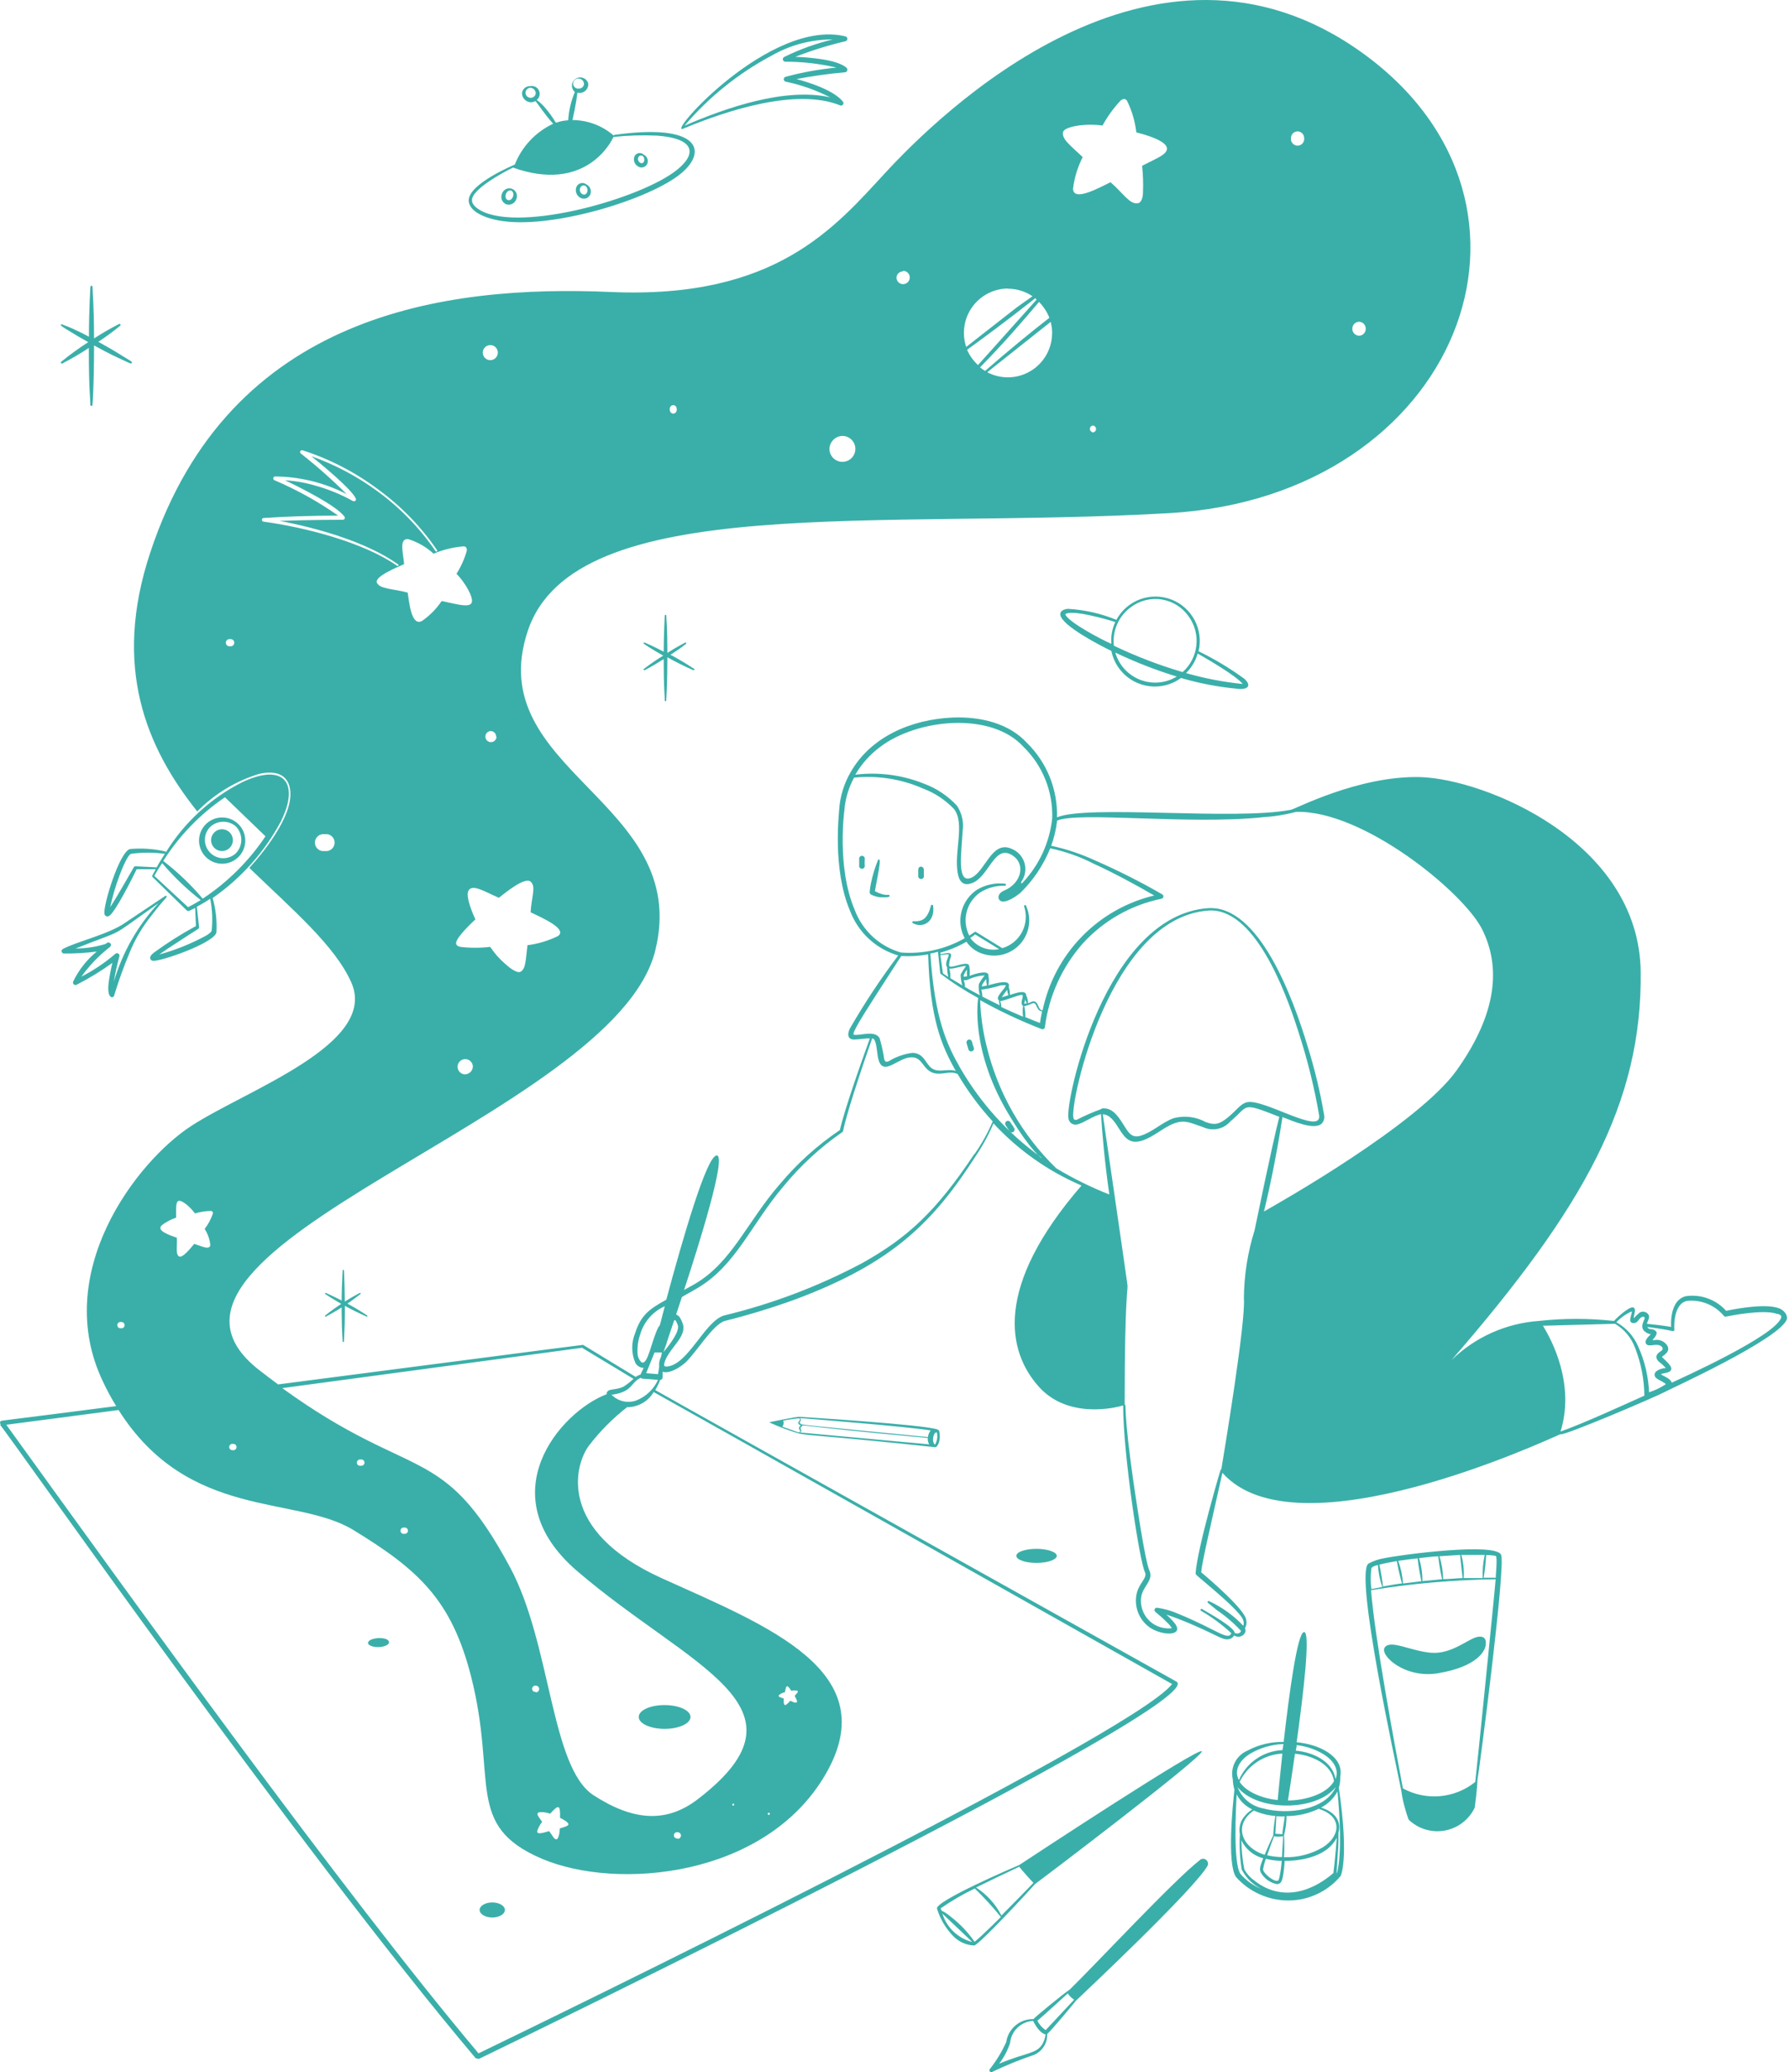 <svg width="260" height="301" viewBox="0 0 260 301" fill="none" xmlns="http://www.w3.org/2000/svg">
<path fill-rule="evenodd" clip-rule="evenodd" d="M155.484 288.985C158.969 285.611 170.578 273.147 174.332 270.233C174.447 270.109 174.602 270.031 174.769 270.011C174.937 269.992 175.106 270.032 175.246 270.125C175.387 270.218 175.49 270.358 175.537 270.52C175.584 270.681 175.572 270.855 175.504 271.009C173.635 274.382 157.337 289.698 156.387 290.601C155.738 291.408 152.95 294.766 152.19 295.463C152.214 296.094 152.049 296.717 151.716 297.253C151.383 297.789 150.897 298.214 150.321 298.472C148.281 299.165 146.282 299.974 144.334 300.895C144.049 301.149 143.717 300.895 143.796 300.626C144.772 299.403 145.591 298.062 146.235 296.635C146.374 295.691 146.853 294.83 147.582 294.215C148.311 293.599 149.24 293.271 150.194 293.293C150.305 293.087 154.502 289.634 155.484 288.985ZM150.147 293.546C149.291 293.596 148.482 293.951 147.865 294.547C147.249 295.143 146.867 295.94 146.789 296.793C146.432 297.868 145.897 298.874 145.205 299.771C149.212 298.108 150.574 298.345 151.446 296.999C151.721 296.552 151.894 296.049 151.952 295.526C150.844 295.225 150.068 293.356 150.147 293.546ZM155.168 289.571C153.932 290.696 152.649 291.899 150.765 293.531C151.041 294.081 151.456 294.55 151.968 294.893L156.102 290.474C155.737 290.239 155.425 289.932 155.183 289.571H155.168ZM148.12 270.914C149.925 269.726 174.427 253.602 174.665 254.394C174.902 255.186 150.622 273.559 150.416 273.685C149.387 274.857 142.497 282.285 141.594 282.602C140.445 282.56 139.357 282.078 138.553 281.256C137.452 280.13 136.637 278.756 136.177 277.249C135.877 276.172 147.138 271.325 148.12 270.914ZM136.954 277.962C137.265 278.966 137.829 279.873 138.592 280.597C139.355 281.32 140.29 281.836 141.309 282.095C140.169 281.018 137.761 278.722 136.954 277.962ZM141.705 274.303C139.966 275.132 138.298 276.101 136.716 277.201C136.922 277.882 136.716 277.201 138.3 278.516C139.585 279.524 140.712 280.72 141.642 282.064C142.434 281.478 145.649 278.278 145.459 278.453C144.272 276.998 143.002 275.613 141.658 274.303H141.705ZM148.183 271.135C145.57 272.355 143.827 273.21 141.848 274.176C143.419 275.18 144.693 276.585 145.538 278.247C146.488 277.296 149.719 274.018 150.194 273.495C149.735 273.052 148.531 271.674 148.135 271.167L148.183 271.135ZM186.559 253.032C187.367 245.937 188.555 237.115 189.521 237.067C190.487 237.02 189.442 245.937 188.444 253.08C191.611 253.349 195.381 255.091 194.779 258.1C194.808 258.636 194.738 259.173 194.573 259.684C196.157 270.438 194.747 272.656 194.858 272.482C193.936 273.592 192.782 274.488 191.477 275.106C190.172 275.725 188.747 276.051 187.303 276.061C185.854 276.069 184.419 275.767 183.094 275.177C181.77 274.588 180.586 273.723 179.622 272.64C178.307 270.66 179.147 262.298 179.4 259.969C179.26 259.479 179.18 258.974 179.163 258.465C178.972 257.632 179.079 256.758 179.467 255.997C179.855 255.235 180.499 254.634 181.285 254.299C182.905 253.43 184.721 252.994 186.559 253.032ZM194.272 266.938C193.021 269.504 189.521 270.312 186.702 270.312C186.663 271.071 186.579 271.827 186.448 272.577C186.322 273.178 186.179 273.701 185.561 273.685C184.67 273.505 183.885 272.982 183.376 272.228C182.964 271.61 183.059 271.294 183.581 269.932C182.895 269.752 182.256 269.426 181.709 268.974C181.162 268.523 180.72 267.958 180.414 267.318C180.42 268.733 180.564 270.144 180.841 271.531C181.175 272.161 181.653 272.704 182.235 273.115C185.815 276.029 190.154 275.206 193.781 272.086C193.94 270.914 194.161 268.617 194.272 266.938ZM179.733 260.603C179.622 262.519 179.194 270.613 180.271 272.196C181.1 273.16 182.149 273.909 183.328 274.382C182.092 273.779 181.085 272.789 180.461 271.563C180.189 269.867 180.099 268.147 180.192 266.431C180.092 265.951 180.11 265.453 180.246 264.981C180.381 264.509 180.629 264.078 180.968 263.723C182.093 262.424 182.362 263.169 181.332 262.456C180.659 262.001 180.109 261.386 179.733 260.666V260.603ZM183.993 269.947C183.801 270.461 183.658 270.991 183.566 271.531C183.566 272.07 184.991 273.273 185.625 273.21C185.846 273.21 185.91 272.878 185.989 272.482C186.129 271.765 186.225 271.04 186.274 270.312C185.505 270.297 184.74 270.196 183.993 270.011V269.947ZM194.383 260.223C193.839 261.226 193.006 262.043 191.992 262.567C193.813 263.137 195.017 264.357 194.526 266.21C194.526 267.207 194.526 268.189 194.431 269.076C194.272 272.387 194.161 272.244 194.32 272.006C195.064 269.187 194.684 263.264 194.383 260.286V260.223ZM191.722 262.709C190.241 263.426 188.617 263.8 186.971 263.802C186.973 264.749 186.85 265.691 186.607 266.606C186.671 267.66 186.671 268.718 186.607 269.773C188.59 269.841 190.552 269.341 192.261 268.332C194.779 266.748 195.175 263.881 191.722 262.773V262.709ZM185.181 266.669C185.086 266.891 184.294 269.092 184.152 269.488C184.862 269.661 185.59 269.751 186.322 269.757C186.322 268.981 186.48 267.492 186.464 266.716C186.042 266.809 185.605 266.815 185.181 266.732V266.669ZM182.219 262.994C179.178 265.085 180.461 268.411 183.803 269.425C184.136 268.585 184.658 267.413 185.039 266.606C185.082 265.66 185.188 264.718 185.355 263.786C184.272 263.703 183.212 263.436 182.219 262.994ZM185.498 263.802L185.355 266.368C185.625 266.368 186.496 266.495 186.401 266.368C186.306 266.241 186.607 264.879 186.717 263.834C186.306 263.866 185.894 263.85 185.498 263.818V263.802ZM194.114 259.605C191.295 263.137 182.774 263.184 179.859 259.605C180.167 260.399 180.674 261.1 181.332 261.641C181.989 262.182 182.775 262.544 183.613 262.693C187.224 263.675 192.657 262.884 194.114 259.621V259.605ZM188.206 254.727C187.731 258.005 187.319 260.666 187.177 261.537C189.568 261.537 192.768 260.666 193.876 258.734C193.528 256.263 190.709 254.98 188.206 254.743V254.727ZM186.369 254.727C185.061 254.791 183.795 255.206 182.703 255.928C181.611 256.649 180.732 257.651 180.16 258.829C181.174 260.413 183.724 261.284 185.688 261.474C185.767 260.603 186.021 257.974 186.369 254.743V254.727ZM186.527 253.333C184.801 253.396 183.118 253.892 181.633 254.774C180.224 255.677 179.273 257.071 180.05 258.576C180.59 257.328 181.471 256.257 182.591 255.487C183.712 254.717 185.026 254.278 186.385 254.22L186.527 253.333ZM188.444 253.491C188.444 253.761 188.365 254.03 188.317 254.299C190.93 254.537 193.67 255.883 194.098 258.417C194.668 256.976 193.718 255.677 192.388 254.838C191.185 254.11 189.84 253.651 188.444 253.491ZM203.617 259.922C202.872 256.231 196.854 228.736 198.865 227.137C199.58 226.743 200.357 226.475 201.162 226.345C203.379 225.869 217.523 223.969 218.172 225.885C218.822 227.802 215.005 256.992 214.72 258.56C214.72 259.621 214.324 262.583 214.324 262.583C213.912 263.442 213.303 264.191 212.547 264.768C211.79 265.346 210.907 265.736 209.97 265.906C209.033 266.076 208.069 266.021 207.157 265.747C206.246 265.472 205.412 264.984 204.726 264.325C204.197 262.902 203.825 261.425 203.617 259.922ZM217.365 229.401C211.299 229.482 205.248 230.012 199.261 230.985C199.752 237.637 202.635 253.159 203.886 259.779C205.535 260.681 207.414 261.073 209.286 260.907C211.158 260.741 212.939 260.023 214.403 258.845C214.577 257.499 217.238 231.175 217.365 229.401ZM215.939 238.588C215.939 238.588 216.034 237.511 214.704 237.78C213.373 238.049 210.95 240.33 207.972 240.076C204.995 239.823 202.16 238.16 201.273 239.269C200.386 240.377 204.14 243.878 209.002 243.054C214.577 242.12 216.05 239.823 215.939 238.588ZM200.259 227.342C200.022 227.342 199.372 227.596 199.309 227.802C199.174 228.806 199.174 229.823 199.309 230.827L200.893 230.526C200.535 229.499 200.321 228.428 200.259 227.342ZM202.999 226.756C202.191 226.899 201.241 227.073 200.465 227.279C200.7 228.324 200.875 229.382 200.988 230.447C201.59 230.336 203.268 230.051 203.759 230.003C203.712 229.892 203.332 228.578 202.999 226.756ZM206.024 226.36C205.027 226.471 204.076 226.598 203.205 226.725C203.593 227.784 203.827 228.893 203.902 230.019L206.563 229.687C206.468 229.164 206.135 227.517 206.024 226.36ZM208.986 226.075C208.448 226.075 207.307 226.202 206.23 226.329C206.564 227.411 206.729 228.538 206.721 229.671L209.572 229.401C209.525 229.132 209.192 227.707 209.034 226.075H208.986ZM212.154 225.869L209.192 226.06C209.534 227.136 209.715 228.256 209.73 229.386C210.649 229.386 211.663 229.259 212.566 229.227C212.566 229.196 212.201 226.075 212.201 225.869H212.154ZM215.987 225.869C215.93 226.979 215.808 228.084 215.622 229.18H217.38C217.38 228.784 217.65 226.123 217.38 226.012C216.921 225.921 216.454 225.879 215.987 225.885V225.869ZM215.781 225.869H212.375C212.682 226.961 212.8 228.096 212.724 229.227H215.48C215.432 228.1 215.533 226.971 215.781 225.869ZM96.582 247.679C98.657 247.679 100.351 248.439 100.351 249.405C100.351 250.371 98.657 251.132 96.582 251.132C94.507 251.132 92.828 250.355 92.828 249.405C92.828 248.455 94.444 247.679 96.582 247.679ZM56.543 238.556C56.543 238.904 55.893 239.221 55.07 239.253C54.246 239.285 53.486 239.015 53.486 238.651C53.517 237.812 56.511 237.653 56.543 238.556Z" fill="#3AAFA9"/>
<path d="M71.541 278.532C72.556 278.532 73.379 278.043 73.379 277.439C73.379 276.835 72.556 276.346 71.541 276.346C70.527 276.346 69.704 276.835 69.704 277.439C69.704 278.043 70.527 278.532 71.541 278.532Z" fill="#3AAFA9"/>
<path fill-rule="evenodd" clip-rule="evenodd" d="M150.638 224.983C152.222 224.983 153.584 225.442 153.584 225.996C153.584 226.551 152.269 227.026 150.638 227.026C149.007 227.026 147.708 226.566 147.708 225.996C147.708 225.426 149.022 224.983 150.638 224.983ZM49.796 184.547C49.796 184.943 49.558 187.937 49.685 192.308C49.685 192.894 49.796 194.89 49.796 194.89C49.796 194.89 49.986 195.001 49.986 194.89C49.986 194.779 50.081 192.894 50.096 192.308C50.192 188.665 49.986 184.389 49.986 184.547C49.986 184.522 49.976 184.498 49.958 184.48C49.94 184.462 49.916 184.452 49.891 184.452C49.865 184.452 49.841 184.462 49.823 184.48C49.806 184.498 49.796 184.522 49.796 184.547ZM115.762 11.482C117.742 12.021 121.242 13.146 122.509 14.777C122.555 14.837 122.58 14.91 122.58 14.985C122.581 15.06 122.557 15.134 122.512 15.194C122.468 15.255 122.405 15.299 122.333 15.321C122.261 15.343 122.184 15.341 122.113 15.315C115.778 12.734 105.689 16.028 99.29 18.689C96.756 19.75 111.961 2.597 122.889 5.29C122.964 5.313 123.029 5.359 123.076 5.421C123.122 5.484 123.147 5.56 123.147 5.638C123.147 5.716 123.122 5.792 123.076 5.855C123.029 5.918 122.964 5.964 122.889 5.987C120.405 6.569 117.965 7.326 115.588 8.252C117.409 8.331 121.606 8.6 123.016 9.835C123.072 9.884 123.112 9.947 123.133 10.018C123.153 10.089 123.152 10.165 123.13 10.235C123.109 10.306 123.067 10.368 123.01 10.416C122.953 10.463 122.883 10.492 122.81 10.501C120.445 10.706 118.093 11.034 115.762 11.482ZM121.02 5.733C117.909 5.722 114.85 6.53 112.151 8.077C107.321 10.64 103.021 14.095 99.48 18.261C105.546 15.632 114.178 12.655 120.656 14.143C118.613 13.1 116.44 12.333 114.194 11.863C114.112 11.845 114.039 11.8 113.987 11.736C113.934 11.671 113.905 11.59 113.905 11.506C113.905 11.423 113.934 11.342 113.987 11.277C114.039 11.212 114.112 11.167 114.194 11.15C116.607 10.5 119.071 10.055 121.559 9.82C119.13 9.247 116.642 8.96 114.147 8.964C114.065 8.967 113.985 8.942 113.92 8.893C113.855 8.845 113.807 8.776 113.785 8.698C113.763 8.62 113.768 8.536 113.799 8.461C113.83 8.386 113.886 8.323 113.956 8.283C116.208 7.171 118.578 6.316 121.02 5.733ZM14.064 138.22C12.489 138.427 10.902 138.522 9.313 138.506C9.232 138.509 9.153 138.484 9.089 138.435C9.024 138.386 8.979 138.317 8.96 138.238C8.941 138.16 8.951 138.077 8.986 138.004C9.022 137.932 9.081 137.874 9.155 137.84C11.118 136.779 15.743 135.734 18.119 134.087L23.995 130.159C24.007 130.145 24.022 130.134 24.038 130.127C24.054 130.12 24.072 130.116 24.09 130.116C24.108 130.116 24.126 130.12 24.142 130.127C24.159 130.134 24.173 130.145 24.185 130.159C24.359 130.365 23.995 130.38 22.015 132.994C20.701 134.612 19.634 136.416 18.848 138.347C17.998 140.367 17.253 142.428 16.614 144.524C16.614 144.999 15.474 145.348 15.791 142.75C15.922 141.781 16.102 140.819 16.329 139.868C14.686 141.054 12.955 142.113 11.15 143.035C11.085 143.073 11.01 143.089 10.936 143.082C10.861 143.075 10.79 143.046 10.733 142.997C10.676 142.949 10.635 142.884 10.616 142.811C10.597 142.739 10.601 142.662 10.627 142.592C11.438 140.9 12.611 139.407 14.064 138.22ZM23.029 131.204C15.268 136.668 18.737 134.689 10.992 137.777C12.474 137.774 13.947 137.549 15.363 137.112L15.537 136.969C15.886 136.7 16.503 137.238 15.822 137.682C14.3 138.879 12.956 140.287 11.831 141.863C13.585 140.966 15.228 139.865 16.725 138.585C16.781 138.52 16.858 138.477 16.942 138.463C17.026 138.449 17.113 138.465 17.186 138.508C17.26 138.552 17.316 138.62 17.345 138.7C17.373 138.781 17.373 138.869 17.343 138.949C17.015 140.143 16.751 141.354 16.551 142.576C17.803 138.336 20.02 134.443 23.029 131.204ZM24.106 123.808C26.792 119.456 30.629 115.931 35.193 113.624C41.338 110.725 43.587 113.814 40.799 119.357C38.426 123.785 35.033 127.586 30.901 130.444C31.366 132.069 31.553 133.761 31.455 135.449C31.043 137.033 23.298 139.693 22.237 139.567C22.157 139.563 22.079 139.537 22.012 139.493C21.945 139.448 21.891 139.386 21.857 139.313C21.698 138.949 22.063 138.616 22.411 138.347C24.345 136.935 26.371 135.654 28.477 134.514L28.366 131.885L27.464 132.329C27.405 132.345 27.343 132.344 27.284 132.328C27.225 132.311 27.172 132.278 27.131 132.234L22.142 127.371C22.119 127.345 22.106 127.311 22.106 127.276C22.106 127.241 22.119 127.207 22.142 127.181C22.142 127.181 22.3 126.849 22.633 126.263H19.861C19.449 127.118 16.694 132.693 15.807 133.073C15.743 133.104 15.673 133.119 15.602 133.117C15.531 133.115 15.462 133.096 15.4 133.062C15.338 133.028 15.285 132.98 15.245 132.921C15.206 132.862 15.181 132.795 15.173 132.725C14.983 131.537 17.327 123.792 18.879 123.332C20.603 123.174 22.34 123.292 24.027 123.681C24.052 123.691 24.073 123.709 24.087 123.731C24.101 123.754 24.108 123.781 24.106 123.808ZM30.552 130.555C29.923 130.974 29.273 131.36 28.604 131.711L28.937 134.704C28.937 134.942 28.937 134.799 25.769 136.89C24.803 137.508 23.821 138.157 23.156 138.648C25.559 137.986 27.876 137.045 30.061 135.845C30.235 135.734 30.695 135.417 30.758 135.211C30.925 133.658 30.856 132.088 30.552 130.555ZM23.567 125.376C22.95 126.294 22.57 126.959 22.427 127.229L27.337 131.774C27.907 131.489 28.525 131.141 29.174 130.745C27.128 129.149 25.25 127.35 23.567 125.376ZM23.963 124.029C22.33 123.798 20.671 123.798 19.038 124.029C18.483 124.219 17.533 126.738 17.359 127.197C16.799 128.688 16.35 130.218 16.012 131.774C16.963 130.365 19.56 125.756 19.449 125.977C19.471 125.933 19.505 125.896 19.547 125.871C19.589 125.846 19.638 125.833 19.687 125.835L22.776 125.993C23.092 125.391 23.472 124.774 23.963 124.029ZM32.69 115.809C29.1 118.246 26.049 121.394 23.726 125.059C25.829 126.673 27.751 128.511 29.459 130.539C33.073 128.157 36.175 125.077 38.582 121.479L32.69 115.809ZM29.855 119.785C29.55 120.104 29.312 120.48 29.152 120.892C28.993 121.303 28.916 121.742 28.927 122.183C28.937 122.625 29.034 123.059 29.212 123.463C29.391 123.867 29.647 124.231 29.966 124.536C30.285 124.841 30.662 125.08 31.073 125.239C31.485 125.398 31.924 125.475 32.365 125.465C32.806 125.454 33.241 125.357 33.645 125.179C34.048 125.001 34.413 124.745 34.718 124.425C35.333 123.781 35.667 122.918 35.646 122.027C35.625 121.136 35.252 120.289 34.607 119.674C33.962 119.058 33.099 118.724 32.208 118.745C31.317 118.766 30.471 119.14 29.855 119.785ZM34.274 120.038C34.784 120.562 35.069 121.263 35.069 121.994C35.069 122.725 34.784 123.427 34.274 123.95C33.774 124.414 33.116 124.669 32.434 124.664C31.753 124.659 31.098 124.394 30.605 123.924C30.112 123.453 29.817 122.811 29.781 122.131C29.744 121.45 29.969 120.781 30.41 120.26C30.9 119.73 31.576 119.41 32.297 119.369C33.018 119.327 33.727 119.567 34.274 120.038ZM33.403 120.941C33.619 121.165 33.764 121.447 33.82 121.752C33.877 122.058 33.842 122.374 33.72 122.66C33.599 122.946 33.396 123.189 33.136 123.361C32.877 123.532 32.573 123.624 32.263 123.624C31.952 123.624 31.648 123.532 31.389 123.361C31.13 123.189 30.927 122.946 30.805 122.66C30.683 122.374 30.649 122.058 30.705 121.752C30.762 121.447 30.907 121.165 31.122 120.941C31.27 120.788 31.447 120.666 31.643 120.582C31.839 120.499 32.05 120.456 32.263 120.456C32.475 120.456 32.686 120.499 32.882 120.582C33.078 120.666 33.255 120.788 33.403 120.941Z" fill="#3AAFA9"/>
<path fill-rule="evenodd" clip-rule="evenodd" d="M83.547 13.367C83.402 13.245 83.288 13.089 83.215 12.914C83.142 12.739 83.111 12.549 83.125 12.359C83.14 12.17 83.198 11.986 83.297 11.824C83.396 11.662 83.531 11.525 83.693 11.426C83.855 11.326 84.037 11.266 84.227 11.25C84.416 11.234 84.606 11.264 84.782 11.336C84.958 11.408 85.114 11.52 85.238 11.664C85.362 11.808 85.45 11.979 85.495 12.164C85.506 12.363 85.471 12.562 85.39 12.745C85.31 12.928 85.188 13.089 85.033 13.216C84.879 13.342 84.697 13.431 84.502 13.474C84.307 13.517 84.104 13.513 83.911 13.462C83.911 13.621 83.674 15.379 83.198 17.438C85.399 17.446 87.523 18.244 89.185 19.687C89.209 19.643 89.249 19.609 89.296 19.592C101.65 17.85 102.933 21.936 98.957 25.214C94.491 28.905 80.775 33.133 73.204 32.136C71.225 31.898 68.152 30.98 68.12 29.111C68.12 26.703 74.567 24.026 74.82 23.9C75.852 21.285 77.847 19.165 80.395 17.976C79.27 16.757 78.098 14.983 77.829 14.682C76.483 15.411 75.216 13.684 76.245 12.797C76.472 12.598 76.768 12.496 77.069 12.512C77.32 12.461 77.581 12.496 77.81 12.612C78.038 12.728 78.221 12.917 78.329 13.149C78.437 13.382 78.464 13.644 78.405 13.893C78.346 14.142 78.204 14.364 78.003 14.524C78.536 14.907 79.011 15.366 79.413 15.886C81.694 18.642 79.761 17.691 82.581 17.469C82.665 16.057 82.991 14.669 83.547 13.367ZM74.551 24.343C73.125 25.04 68.532 27.511 68.596 29.095C68.596 29.617 69.055 30.14 69.894 30.599C75.786 33.767 93.319 28.794 98.403 24.66C101.302 22.332 101.001 20.099 95.489 19.703C93.375 19.607 91.258 19.67 89.153 19.893C88.758 20.811 84.941 28.034 74.551 24.343ZM72.967 28.113C72.898 28.259 72.861 28.419 72.857 28.581C72.854 28.742 72.884 28.903 72.947 29.053C73.01 29.202 73.103 29.337 73.221 29.447C73.339 29.558 73.479 29.643 73.632 29.697C73.784 29.734 73.942 29.742 74.097 29.719C74.251 29.695 74.4 29.642 74.534 29.561C74.668 29.48 74.784 29.373 74.877 29.247C74.969 29.121 75.036 28.977 75.073 28.826C75.168 28.546 75.147 28.241 75.017 27.976C74.886 27.712 74.656 27.51 74.376 27.416C74.097 27.321 73.792 27.342 73.527 27.472C73.263 27.603 73.061 27.833 72.967 28.113ZM74.266 27.669C74.963 27.986 74.487 29.253 73.822 29.063C73.157 28.873 73.505 27.527 74.266 27.669ZM85.194 26.767C85.082 26.683 84.953 26.626 84.816 26.599C84.679 26.572 84.537 26.576 84.402 26.611C84.267 26.646 84.141 26.711 84.034 26.801C83.927 26.891 83.842 27.003 83.784 27.131C83.663 27.415 83.651 27.733 83.75 28.026C83.849 28.318 84.053 28.564 84.323 28.715C84.451 28.794 84.596 28.844 84.747 28.86C84.897 28.877 85.049 28.859 85.192 28.809C85.335 28.759 85.465 28.678 85.572 28.571C85.679 28.464 85.761 28.335 85.812 28.192C85.9 27.92 85.887 27.625 85.773 27.362C85.659 27.1 85.453 26.888 85.194 26.767ZM85.067 26.988C85.701 27.463 85.289 28.572 84.624 28.192C83.959 27.812 84.307 26.672 85.067 27.004V26.988ZM93.541 22.459C93.449 22.372 93.338 22.308 93.218 22.27C93.098 22.233 92.97 22.223 92.846 22.241C92.721 22.259 92.602 22.305 92.497 22.376C92.393 22.446 92.305 22.54 92.242 22.649C92.12 22.902 92.094 23.192 92.17 23.463C92.245 23.734 92.418 23.968 92.654 24.122C92.759 24.207 92.883 24.269 93.015 24.302C93.147 24.334 93.285 24.337 93.418 24.309C93.552 24.282 93.677 24.226 93.786 24.144C93.895 24.062 93.984 23.957 94.048 23.836C94.106 23.713 94.139 23.579 94.145 23.442C94.151 23.306 94.13 23.169 94.083 23.041C94.036 22.913 93.964 22.795 93.871 22.695C93.777 22.595 93.665 22.515 93.541 22.459ZM93.414 22.664C93.889 23.108 93.557 23.995 93.002 23.615C92.448 23.235 92.765 22.348 93.414 22.664ZM77.069 12.75C77.274 12.757 77.469 12.841 77.615 12.984C77.761 13.128 77.849 13.321 77.861 13.526C77.853 13.709 77.774 13.882 77.641 14.009C77.508 14.136 77.332 14.207 77.148 14.207C77.052 14.212 76.957 14.198 76.866 14.166C76.776 14.135 76.693 14.085 76.621 14.021C76.477 13.892 76.391 13.711 76.38 13.518C76.37 13.325 76.436 13.135 76.565 12.991C76.695 12.847 76.876 12.76 77.069 12.75ZM84.085 11.403C84.29 11.411 84.485 11.495 84.631 11.638C84.778 11.782 84.865 11.975 84.877 12.18C84.869 12.363 84.79 12.536 84.658 12.663C84.525 12.79 84.348 12.861 84.165 12.861C84.062 12.88 83.957 12.878 83.856 12.854C83.755 12.83 83.66 12.784 83.578 12.72C83.496 12.656 83.428 12.575 83.38 12.483C83.332 12.391 83.304 12.289 83.298 12.185C83.292 12.081 83.309 11.977 83.347 11.88C83.385 11.784 83.443 11.696 83.517 11.623C83.592 11.551 83.681 11.495 83.779 11.46C83.877 11.425 83.982 11.411 84.085 11.419V11.403ZM162.247 90.04C162.99 88.663 164.209 87.603 165.676 87.059C167.143 86.514 168.758 86.522 170.22 87.08C171.682 87.638 172.891 88.71 173.621 90.094C174.352 91.478 174.553 93.08 174.189 94.602C176.519 95.735 178.745 97.071 180.841 98.593C181.76 99.417 181.633 100.177 180.002 100.066C177.169 99.813 174.368 99.283 171.639 98.482C170.766 99.12 169.747 99.528 168.675 99.668C167.603 99.809 166.513 99.677 165.505 99.286C164.497 98.895 163.603 98.257 162.907 97.43C162.21 96.603 161.733 95.614 161.519 94.554C159.935 93.794 154.439 90.959 154.106 89.359C153.995 88.773 154.566 88.504 155.167 88.441C157.601 88.569 159.995 89.11 162.247 90.04ZM174.063 94.934C173.753 96.011 173.169 96.988 172.368 97.769C175.06 98.545 177.816 99.076 180.604 99.353C179.701 98.181 175.361 95.679 174.063 94.934ZM162.089 94.792C162.346 95.683 162.805 96.503 163.43 97.188C164.055 97.873 164.83 98.405 165.694 98.742C166.558 99.079 167.488 99.212 168.412 99.132C169.336 99.051 170.229 98.758 171.022 98.276C167.962 97.338 164.976 96.173 162.089 94.792ZM171.877 97.627C172.99 96.635 173.699 95.268 173.868 93.787C174.038 92.306 173.656 90.814 172.796 89.597C172.344 88.932 171.762 88.366 171.085 87.934C170.407 87.502 169.649 87.212 168.855 87.083C168.062 86.954 167.251 86.989 166.472 87.184C165.692 87.379 164.961 87.731 164.322 88.219C163.462 88.852 162.783 89.701 162.355 90.68C161.927 91.658 161.764 92.733 161.883 93.794C165.106 95.339 168.448 96.621 171.877 97.627ZM162.089 90.357C160.917 89.977 155.753 88.488 154.819 89.217C155.183 90.357 160.331 93.034 161.519 93.525C161.428 92.437 161.625 91.345 162.089 90.357ZM47.261 187.969C49.173 189.226 51.187 190.322 53.28 191.247C53.3 191.253 53.322 191.253 53.342 191.245C53.362 191.238 53.379 191.223 53.39 191.205C53.401 191.187 53.405 191.166 53.402 191.144C53.4 191.123 53.39 191.104 53.375 191.089C51.46 189.835 49.448 188.739 47.356 187.81C47.336 187.804 47.314 187.804 47.294 187.812C47.274 187.82 47.258 187.834 47.246 187.852C47.236 187.87 47.231 187.892 47.234 187.913C47.236 187.934 47.246 187.954 47.261 187.969ZM12.924 48.908C12.924 45.076 13.146 41.464 13.146 41.623C13.156 41.591 13.176 41.563 13.203 41.544C13.23 41.524 13.263 41.514 13.296 41.514C13.329 41.514 13.362 41.524 13.389 41.544C13.416 41.563 13.436 41.591 13.447 41.623C13.447 42.779 13.652 43.809 13.668 49.162C14.839 48.4 16.049 47.702 17.295 47.071C17.312 47.061 17.33 47.054 17.35 47.05C17.369 47.047 17.389 47.048 17.408 47.052C17.427 47.057 17.445 47.065 17.461 47.076C17.477 47.088 17.491 47.102 17.501 47.119C17.512 47.135 17.519 47.154 17.522 47.173C17.525 47.193 17.524 47.212 17.52 47.231C17.516 47.251 17.508 47.269 17.496 47.285C17.485 47.301 17.47 47.314 17.454 47.325C16.44 48.156 15.382 48.933 14.286 49.653C16.567 50.904 17.026 51.237 18.119 51.902C19.212 52.567 19.228 52.567 19.148 52.725C19.069 52.884 18.99 52.821 17.897 52.314C16.804 51.807 16.06 51.49 13.668 50.175C13.668 56.242 13.431 59.013 13.431 58.855C13.42 58.887 13.4 58.914 13.373 58.934C13.346 58.953 13.314 58.964 13.28 58.964C13.247 58.964 13.214 58.953 13.187 58.934C13.16 58.914 13.14 58.887 13.13 58.855C13.13 57.715 12.908 56.717 12.908 50.54C11.672 51.358 10.393 52.109 9.075 52.789C9.059 52.799 9.04 52.806 9.021 52.809C9.001 52.813 8.982 52.812 8.962 52.808C8.943 52.803 8.925 52.795 8.909 52.784C8.893 52.772 8.88 52.758 8.869 52.741C8.859 52.725 8.852 52.706 8.849 52.687C8.845 52.667 8.846 52.648 8.85 52.629C8.855 52.609 8.863 52.591 8.874 52.575C8.886 52.559 8.9 52.546 8.917 52.535C10.164 51.514 11.47 50.568 12.829 49.7C11.546 48.988 11.134 48.734 10.12 48.117C9.107 47.499 8.774 47.309 8.853 47.135C8.883 47.113 8.919 47.101 8.956 47.101C8.993 47.101 9.03 47.113 9.059 47.135C11.055 47.879 12.243 48.56 12.924 48.908Z" fill="#3AAFA9"/>
<path fill-rule="evenodd" clip-rule="evenodd" d="M47.357 191.247C49.131 190.317 50.812 189.219 52.377 187.969C52.488 187.969 52.377 187.747 52.282 187.81C50.509 188.743 48.828 189.84 47.261 191.089C47.166 191.152 47.261 191.31 47.357 191.247ZM96.455 95.742C96.455 100.193 96.614 100.906 96.614 101.713C96.607 101.73 96.604 101.748 96.606 101.766C96.608 101.784 96.615 101.802 96.625 101.817C96.635 101.832 96.649 101.844 96.665 101.852C96.681 101.861 96.698 101.865 96.717 101.865C96.735 101.865 96.752 101.861 96.769 101.852C96.784 101.844 96.798 101.832 96.808 101.817C96.819 101.802 96.825 101.784 96.827 101.766C96.829 101.748 96.826 101.73 96.82 101.713C96.82 101.872 96.994 99.306 96.994 95.473C98.222 96.167 99.485 96.796 100.779 97.358C100.906 97.358 101.017 97.231 100.89 97.168C99.775 96.423 98.623 95.735 97.437 95.109C98.222 94.624 98.978 94.096 99.702 93.525C99.724 93.508 99.738 93.485 99.743 93.458C99.749 93.432 99.744 93.404 99.731 93.381C99.717 93.358 99.695 93.34 99.67 93.332C99.644 93.323 99.616 93.324 99.591 93.335C99.591 93.335 98.293 94 96.994 94.84C96.994 90.896 96.835 90.088 96.835 89.423C96.835 89.393 96.824 89.365 96.803 89.344C96.782 89.324 96.754 89.312 96.725 89.312C96.695 89.312 96.667 89.324 96.646 89.344C96.625 89.365 96.614 89.393 96.614 89.423C96.614 89.264 96.471 91.973 96.455 94.665C95.996 94.428 95.077 93.937 93.683 93.335C93.557 93.335 93.446 93.462 93.573 93.525C93.699 93.588 94.745 94.333 96.392 95.235C95.417 95.826 94.475 96.471 93.573 97.168C93.446 97.168 93.573 97.437 93.683 97.358C93.525 97.437 94.713 96.851 96.455 95.742ZM136.273 207.656C134.546 206.943 116.332 205.818 116.174 205.802C115.683 205.802 112.135 206.515 111.898 206.579C111.66 206.642 111.898 206.578 111.898 206.658C113.282 207.29 114.711 207.82 116.174 208.242C117.758 208.574 120.925 208.606 135.94 210.221C136.225 210.221 136.827 209.239 136.479 207.814C136.463 207.766 136.352 207.703 136.273 207.656ZM116.095 208.083L113.703 207.244C113.796 207.118 113.855 206.971 113.878 206.816C113.9 206.661 113.883 206.504 113.83 206.357C114.604 206.201 115.387 206.089 116.174 206.024C116.554 206.404 115.54 206.547 116.301 207.038C116.396 207.038 116.411 207.038 116.301 207.149C116.26 207.169 116.225 207.197 116.195 207.231C116.166 207.265 116.144 207.305 116.131 207.348C116.118 207.391 116.113 207.436 116.118 207.481C116.123 207.525 116.136 207.569 116.158 207.608C116.285 207.83 116.427 207.925 116.095 208.083ZM116.285 208.083C116.728 207.846 116.126 207.481 116.427 207.291C117.092 206.832 113.925 206.959 134.847 208.875C134.803 209.201 134.876 209.532 135.053 209.81L116.285 208.083ZM134.863 208.748C134.15 208.669 116.617 207.006 116.506 206.911C116.396 206.816 116.111 206.737 116.253 206.547C116.396 206.357 116.475 206.183 116.253 205.992C116.411 205.992 131.949 207.228 135.259 207.782C135.028 208.066 134.89 208.415 134.863 208.78V208.748ZM135.877 209.841C135.766 209.73 135.75 209.762 135.639 209.445C135.528 209.128 135.639 208.051 136.146 208.051C136.224 208.358 136.24 208.676 136.194 208.989C136.147 209.302 136.04 209.602 135.877 209.873V209.841ZM146.884 163.102C146.867 163.044 146.836 162.99 146.796 162.945C146.755 162.9 146.704 162.865 146.648 162.841C146.592 162.818 146.531 162.807 146.47 162.81C146.409 162.813 146.35 162.83 146.296 162.858C146.243 162.887 146.196 162.927 146.16 162.976C146.123 163.025 146.098 163.081 146.086 163.141C146.074 163.201 146.076 163.262 146.091 163.321C146.105 163.38 146.133 163.435 146.172 163.483C146.33 163.736 146.488 163.989 146.663 164.243C146.687 164.297 146.722 164.346 146.767 164.386C146.812 164.425 146.865 164.455 146.922 164.472C146.979 164.489 147.039 164.493 147.099 164.485C147.158 164.476 147.214 164.455 147.264 164.422C147.314 164.389 147.357 164.346 147.388 164.296C147.42 164.245 147.44 164.188 147.448 164.129C147.456 164.07 147.45 164.01 147.432 163.953C147.414 163.896 147.384 163.843 147.344 163.799C147.264 163.578 147.027 163.34 146.884 163.102ZM127.15 129.462C127.245 128.718 128.116 124.932 127.783 124.853C127.765 124.846 127.745 124.842 127.725 124.843C127.705 124.844 127.685 124.849 127.667 124.858C127.649 124.867 127.633 124.88 127.621 124.895C127.608 124.911 127.599 124.929 127.593 124.948C127.144 126.054 126.799 127.199 126.564 128.369C126.474 128.781 126.416 129.199 126.39 129.62C126.392 129.685 126.41 129.748 126.444 129.803C126.477 129.859 126.524 129.905 126.58 129.937C126.977 130.14 127.405 130.274 127.847 130.333C128.195 130.333 129.431 130.428 129.288 130.095C129.145 129.763 128.955 130.365 127.15 129.462ZM134.261 127.165V126.342C134.261 125.772 133.469 125.692 133.453 126.342V127.245C133.449 127.304 133.458 127.364 133.479 127.421C133.5 127.477 133.534 127.527 133.577 127.569C133.62 127.611 133.671 127.643 133.728 127.663C133.784 127.683 133.845 127.69 133.904 127.684C133.964 127.679 134.022 127.66 134.073 127.629C134.125 127.599 134.169 127.557 134.203 127.508C134.237 127.458 134.26 127.402 134.27 127.343C134.28 127.284 134.277 127.223 134.261 127.165ZM135.307 131.537C134.8 133.437 134.119 133.722 133.295 133.817C133.126 133.831 132.957 133.831 132.788 133.817C132.75 133.805 132.709 133.808 132.674 133.826C132.638 133.843 132.611 133.875 132.598 133.912C132.586 133.95 132.589 133.992 132.606 134.027C132.624 134.063 132.655 134.09 132.693 134.103C134.071 134.894 135.956 133.928 135.607 131.537C135.597 131.505 135.577 131.477 135.55 131.458C135.523 131.438 135.49 131.428 135.457 131.428C135.424 131.428 135.391 131.438 135.364 131.458C135.337 131.477 135.317 131.505 135.307 131.537ZM141.262 151.335C141.252 151.283 141.233 151.233 141.204 151.188C141.176 151.144 141.139 151.106 141.095 151.075C141.052 151.045 141.003 151.024 140.951 151.013C140.9 151.002 140.846 151.001 140.794 151.01C140.742 151.019 140.693 151.039 140.648 151.067C140.604 151.096 140.566 151.133 140.535 151.176C140.505 151.22 140.484 151.269 140.473 151.32C140.461 151.372 140.46 151.425 140.47 151.477C140.538 151.772 140.622 152.063 140.723 152.348C140.728 152.409 140.746 152.468 140.777 152.521C140.807 152.574 140.849 152.619 140.899 152.654C140.949 152.689 141.006 152.712 141.066 152.722C141.127 152.732 141.188 152.729 141.247 152.712C141.306 152.695 141.36 152.666 141.406 152.625C141.451 152.585 141.488 152.535 141.512 152.479C141.536 152.423 141.547 152.362 141.545 152.301C141.543 152.24 141.527 152.181 141.499 152.127C141.404 151.857 141.325 151.588 141.262 151.335ZM125.677 124.805C125.689 124.746 125.687 124.684 125.672 124.625C125.658 124.566 125.63 124.511 125.591 124.464C125.553 124.417 125.504 124.379 125.449 124.353C125.394 124.327 125.334 124.313 125.273 124.313C125.212 124.313 125.152 124.327 125.097 124.353C125.042 124.379 124.993 124.417 124.955 124.464C124.916 124.511 124.888 124.566 124.874 124.625C124.859 124.684 124.857 124.746 124.869 124.805V125.708C124.857 125.768 124.859 125.83 124.874 125.889C124.888 125.948 124.916 126.003 124.955 126.05C124.993 126.097 125.042 126.135 125.097 126.161C125.152 126.187 125.212 126.2 125.273 126.2C125.334 126.2 125.394 126.187 125.449 126.161C125.504 126.135 125.553 126.097 125.591 126.05C125.63 126.003 125.658 125.948 125.672 125.889C125.687 125.83 125.689 125.768 125.677 125.708C125.658 125.408 125.658 125.106 125.677 124.805ZM250.878 191.152C250.783 191.168 250.878 191.152 250.878 191.152V191.152Z" fill="#3AAFA9"/>
<path fill-rule="evenodd" clip-rule="evenodd" d="M258.782 190.138C257.024 189.283 252.842 189.996 250.863 190.408C250.135 189.595 249.218 188.976 248.192 188.606C247.167 188.235 246.065 188.125 244.986 188.285C243.213 188.729 242.785 190.914 242.864 192.752C241.724 192.546 240.488 192.403 239.348 192.292C239.443 191.944 239.744 191.453 239.649 191.104C239.598 190.98 239.52 190.868 239.421 190.777C239.323 190.685 239.206 190.616 239.078 190.574C238.95 190.532 238.814 190.518 238.681 190.533C238.547 190.548 238.418 190.592 238.303 190.661C237.987 190.913 237.695 191.194 237.432 191.5C237.432 190.946 237.891 190.059 237.337 189.917C236.782 189.774 235.056 191.326 234.565 191.881C230.928 191.48 227.258 191.48 223.621 191.881C218.859 192.222 214.371 194.236 210.95 197.567C230.209 175.393 238.667 160.156 238.445 141.166C238.224 122.176 215.654 113.117 206.373 112.879C197.361 112.657 188.064 117.631 187.589 117.631C179.448 119.215 158.098 116.855 153.615 118.724C153.67 116.717 153.311 114.72 152.558 112.859C151.806 110.997 150.678 109.311 149.244 107.906C146.678 105.103 142.576 104.057 138.411 104.232C132.471 104.501 126.58 106.987 123.634 112.151C122.657 113.823 122.082 115.699 121.955 117.631C121.955 118.122 120.941 126.199 123.539 132.313C124.124 133.861 125.062 135.252 126.276 136.376C127.491 137.5 128.95 138.326 130.539 138.791C127.979 142.185 125.63 145.734 123.507 149.418C123.016 150.448 123.38 151.002 124.093 151.002C124.806 151.002 125.756 150.812 126.421 150.844C125.376 153.71 122.715 161.186 122.066 164.148C118.809 166.341 115.877 168.98 113.355 171.988C108.603 177.436 106.386 183.344 101.001 186.496L99.417 187.383C101.571 180.841 105.641 167.854 104.168 167.838C102.695 167.822 99.116 180.319 96.835 188.792C94.396 190.138 93.161 190.994 92.305 193.654C92.027 194.327 91.883 195.048 91.883 195.777C91.883 196.505 92.027 197.226 92.305 197.899C92.407 198.115 92.562 198.301 92.757 198.44C92.951 198.578 93.177 198.665 93.414 198.691C93.604 198.691 93.604 198.517 93.082 199.673C92.832 199.745 92.597 199.857 92.385 200.006L84.766 195.365C84.592 195.365 86.778 195.064 40.419 201.098C39.548 200.449 38.63 199.768 37.679 199.024C14.904 181.301 89.28 162.279 95.236 138.062C100.573 116.379 69.894 112.008 76.705 91.64C83.515 71.272 128.052 76.974 169.976 74.535C211.9 72.096 228.578 29.776 198.058 7.729C167.537 -14.318 136.178 16.994 128.765 24.993C121.353 32.991 112.8 43.46 88.789 42.415C64.779 41.369 33.355 45.44 21.841 80.252C16.298 96.914 21.271 108.603 28.667 117.868C31.145 115.348 34.208 113.481 37.584 112.436C39.548 111.961 41.496 112.214 42.051 114.162C43.096 117.742 38.756 123.301 36.238 126.073C42.573 132.186 48.655 137.349 51.047 142.687C55.038 151.651 35.905 158.288 27.828 163.53C19.75 168.773 7.412 184.991 14.983 200.734C15.552 201.94 16.186 203.114 16.884 204.25C0.824 206.325 0.269 206.325 0.111 206.42C-0.048 206.515 -4.83818e-07 206.8 0.111 206.959H0C1.425 208.542 43.381 268.506 69.134 298.979L69.593 299.074C75.168 296.397 176.343 247.283 170.958 244.258C170.958 244.258 96.994 202.967 95.236 201.922C95.51 201.45 95.749 200.958 95.948 200.449C96.036 200.442 96.118 200.406 96.182 200.345C96.246 200.284 96.286 200.204 96.297 200.116V199.261C97.279 199.594 98.815 198.644 99.607 197.931C101.191 196.474 103.567 192.419 105.325 191.881C108.831 191.007 112.288 189.95 115.683 188.713C129.795 183.423 135.655 177.499 141.8 167.933C142.816 166.439 143.68 164.847 144.382 163.182C147.968 167.055 152.328 170.131 157.179 172.209C144.382 186.987 146.393 196.363 151.018 201.479C155.247 206.151 162.105 204.504 163.229 204.155C163.229 211.187 165.605 226.804 166.397 228.372C166.809 229.275 165.431 229.956 165.146 231.746C164.996 232.655 165.114 233.588 165.485 234.432C165.856 235.276 166.465 235.993 167.236 236.497C168.994 237.606 171.988 237.669 170.816 235.911C170.425 235.409 169.984 234.947 169.501 234.533C169.961 234.676 170.467 234.866 171.085 235.087C176.866 237.352 177.626 238.382 178.687 238.081C178.83 238.048 178.963 237.984 179.078 237.893C179.193 237.803 179.287 237.689 179.353 237.558C179.479 237.646 179.623 237.705 179.774 237.734C179.925 237.762 180.08 237.758 180.23 237.722C180.379 237.686 180.519 237.619 180.641 237.526C180.763 237.432 180.864 237.313 180.936 237.178C180.991 237.076 181.019 236.961 181.019 236.845C181.019 236.73 180.991 236.615 180.936 236.513C181.137 236.175 181.205 235.774 181.127 235.388C181.127 233.963 175.678 229.306 174.57 228.388C174.728 226.804 175.567 223.288 177.658 213.943C188.46 226.123 224.777 209.192 226.757 208.337C227.089 208.685 240.504 202.967 242.056 202.144C241.898 202.144 259.067 194.383 259.716 191.532C259.716 190.867 259.288 190.439 258.782 190.138ZM197.519 46.739C197.781 46.747 198.029 46.858 198.21 47.047C198.391 47.237 198.49 47.49 198.485 47.752C198.49 47.883 198.468 48.012 198.421 48.134C198.375 48.256 198.305 48.367 198.215 48.462C198.125 48.556 198.017 48.631 197.898 48.684C197.778 48.736 197.65 48.764 197.519 48.766C197.388 48.764 197.259 48.736 197.139 48.684C197.018 48.632 196.909 48.557 196.818 48.462C196.727 48.368 196.655 48.257 196.607 48.135C196.559 48.013 196.535 47.883 196.537 47.752C196.535 47.621 196.559 47.491 196.607 47.369C196.655 47.247 196.727 47.136 196.818 47.042C196.909 46.948 197.018 46.873 197.139 46.821C197.259 46.769 197.388 46.741 197.519 46.739ZM188.571 19.085C188.699 19.085 188.826 19.11 188.944 19.16C189.062 19.209 189.169 19.282 189.259 19.373C189.349 19.465 189.42 19.573 189.468 19.692C189.515 19.811 189.539 19.939 189.537 20.067C189.554 20.203 189.543 20.341 189.502 20.473C189.462 20.604 189.395 20.725 189.304 20.828C189.213 20.931 189.102 21.014 188.977 21.071C188.851 21.127 188.716 21.157 188.578 21.157C188.441 21.157 188.305 21.127 188.18 21.071C188.055 21.014 187.944 20.931 187.853 20.828C187.762 20.725 187.695 20.604 187.655 20.473C187.614 20.341 187.603 20.203 187.62 20.067C187.618 19.94 187.641 19.814 187.688 19.696C187.734 19.578 187.804 19.47 187.892 19.379C187.98 19.288 188.086 19.215 188.202 19.165C188.318 19.114 188.444 19.087 188.571 19.085ZM158.795 62.783C158.681 62.762 158.579 62.703 158.505 62.614C158.432 62.526 158.391 62.415 158.391 62.3C158.391 62.185 158.432 62.073 158.505 61.985C158.579 61.897 158.681 61.837 158.795 61.817C158.927 61.817 159.054 61.869 159.147 61.963C159.241 62.056 159.293 62.183 159.293 62.316C159.293 62.448 159.241 62.575 159.147 62.668C159.054 62.762 158.927 62.814 158.795 62.814V62.783ZM154.487 19.275C154.487 18.642 156.07 18.325 156.767 18.23C157.918 18.078 159.085 18.078 160.236 18.23C160.95 16.92 161.828 15.706 162.849 14.618C163.182 14.349 163.483 14.254 163.784 14.618C164.5 16.065 164.96 17.624 165.146 19.227C167.601 19.861 171.022 21.033 168.963 22.506C168.329 22.965 167.205 23.441 165.985 24.09C166.122 25.368 166.164 26.654 166.112 27.939C166.112 28.525 165.954 29.412 165.367 29.522C164.18 29.728 163.261 28.081 161.392 26.466C159.602 27.352 156.023 29.317 155.944 27.432C156.138 25.824 156.615 24.264 157.353 22.823C155.532 21.096 154.376 20.257 154.487 19.307V19.275ZM152.903 48.402C152.899 49.507 152.611 50.593 152.065 51.554C151.519 52.516 150.735 53.321 149.788 53.891C148.84 54.461 147.762 54.777 146.657 54.808C145.552 54.84 144.457 54.586 143.479 54.072L152.697 46.754C152.838 47.303 152.913 47.867 152.919 48.433L152.903 48.402ZM152.507 46.168C149.973 48.117 146.567 50.92 143.162 53.882C142.906 53.727 142.662 53.552 142.434 53.359C145.744 50.017 148.991 46.248 151.002 43.856C151.664 44.525 152.182 45.323 152.523 46.2L152.507 46.168ZM150.654 43.523C150.02 44.205 144.508 50.413 142.133 53.026C141.456 52.405 140.917 51.65 140.549 50.809C142.956 49.067 146.235 46.644 149.878 43.777L150.448 43.318L150.654 43.523ZM146.488 41.94C147.759 41.938 149 42.319 150.052 43.032L147.819 44.616C147.312 44.996 143.463 48.022 140.422 50.397C140.1 49.432 140.01 48.404 140.161 47.397C140.312 46.391 140.699 45.434 141.291 44.606C141.883 43.778 142.662 43.102 143.566 42.633C144.469 42.164 145.47 41.915 146.488 41.908V41.94ZM131.22 39.342C131.412 39.336 131.602 39.387 131.765 39.489C131.928 39.592 132.057 39.74 132.135 39.916C132.213 40.092 132.237 40.287 132.203 40.477C132.169 40.666 132.08 40.841 131.946 40.979C131.812 41.118 131.64 41.213 131.452 41.253C131.264 41.293 131.068 41.276 130.89 41.203C130.711 41.131 130.559 41.008 130.451 40.848C130.343 40.689 130.286 40.501 130.286 40.308C130.302 40.067 130.409 39.842 130.585 39.677C130.762 39.512 130.995 39.421 131.236 39.421L131.22 39.342ZM122.493 63.321C122.863 63.334 123.221 63.455 123.523 63.669C123.824 63.884 124.056 64.182 124.189 64.528C124.322 64.873 124.35 65.25 124.27 65.611C124.191 65.972 124.006 66.302 123.74 66.559C123.474 66.817 123.139 66.99 122.775 67.058C122.411 67.126 122.035 67.085 121.695 66.94C121.354 66.796 121.063 66.555 120.859 66.246C120.654 65.938 120.545 65.576 120.545 65.206C120.558 64.699 120.769 64.217 121.133 63.865C121.498 63.512 121.986 63.317 122.493 63.321ZM97.849 58.855C98.53 58.855 98.53 60.074 97.849 60.074C97.168 60.074 97.152 58.855 97.849 58.855ZM33.435 93.873C33.359 93.886 33.282 93.883 33.209 93.863C33.135 93.844 33.066 93.808 33.008 93.759C32.95 93.71 32.903 93.649 32.87 93.579C32.838 93.51 32.821 93.435 32.821 93.359C32.821 93.282 32.838 93.207 32.87 93.138C32.903 93.069 32.95 93.007 33.008 92.958C33.066 92.909 33.135 92.874 33.209 92.854C33.282 92.834 33.359 92.831 33.435 92.844C33.51 92.831 33.587 92.834 33.661 92.854C33.734 92.874 33.803 92.909 33.861 92.958C33.92 93.007 33.967 93.069 33.999 93.138C34.031 93.207 34.048 93.282 34.048 93.359C34.048 93.435 34.031 93.51 33.999 93.579C33.967 93.649 33.92 93.71 33.861 93.759C33.803 93.808 33.734 93.844 33.661 93.863C33.587 93.883 33.51 93.886 33.435 93.873ZM67.487 156.054C67.274 156.03 67.073 155.944 66.908 155.808C66.743 155.671 66.62 155.49 66.556 155.286C66.492 155.081 66.488 154.863 66.545 154.656C66.603 154.45 66.719 154.265 66.879 154.123C67.04 153.981 67.238 153.888 67.45 153.857C67.661 153.825 67.878 153.855 68.073 153.944C68.268 154.033 68.433 154.176 68.548 154.357C68.663 154.537 68.724 154.747 68.722 154.962C68.702 155.27 68.561 155.557 68.329 155.762C68.098 155.967 67.795 156.072 67.487 156.054ZM71.241 50.128C71.457 50.125 71.67 50.186 71.852 50.304C72.034 50.423 72.176 50.592 72.261 50.791C72.347 50.991 72.371 51.211 72.33 51.424C72.29 51.637 72.187 51.833 72.035 51.988C71.883 52.142 71.688 52.248 71.475 52.291C71.263 52.335 71.043 52.314 70.842 52.232C70.641 52.15 70.47 52.01 70.349 51.83C70.228 51.65 70.164 51.438 70.164 51.221C70.164 50.934 70.276 50.658 70.478 50.454C70.68 50.249 70.954 50.132 71.241 50.128ZM72.159 107.003C72.158 107.158 72.112 107.309 72.027 107.438C71.942 107.568 71.822 107.67 71.681 107.733C71.54 107.796 71.383 107.817 71.23 107.794C71.077 107.771 70.934 107.704 70.818 107.602C70.702 107.5 70.618 107.367 70.575 107.218C70.532 107.069 70.533 106.911 70.578 106.763C70.622 106.615 70.709 106.483 70.826 106.382C70.943 106.282 71.087 106.217 71.241 106.195C71.352 106.187 71.464 106.201 71.569 106.238C71.675 106.274 71.771 106.333 71.853 106.408C71.935 106.484 72 106.576 72.045 106.679C72.089 106.781 72.112 106.892 72.112 107.003H72.159ZM72.523 130.396C73.474 129.652 76.277 127.34 77.117 128.068C77.956 128.797 77.227 130.333 77.117 132.519C78.875 133.358 82.517 134.958 81.092 135.971C79.696 136.654 78.198 137.103 76.657 137.302C76.388 139.598 76.404 140.77 75.628 141.166C75.089 141.42 73.901 140.454 73.458 140.042C72.606 139.315 71.859 138.473 71.241 137.539C69.794 137.714 68.332 137.714 66.885 137.539C66.505 137.444 66.22 137.27 66.299 136.89C66.473 136.019 68.437 134.166 69.087 133.548C68.675 132.645 67.709 130.381 68.041 129.478C68.516 128.227 70.559 129.604 72.476 130.396H72.523ZM67.376 79.365C67.709 79.365 67.883 79.603 67.835 80.015C67.504 81.19 67.002 82.311 66.347 83.341C67.026 84.052 67.606 84.851 68.073 85.717C69.657 88.773 67.455 87.997 64.192 87.3C63.423 88.444 62.445 89.433 61.31 90.215C59.837 90.943 59.504 87.839 59.251 86.081C57.018 85.495 55.244 85.574 54.785 84.671C54.325 83.769 57.746 82.391 58.728 81.947C58.617 80.363 57.936 78.241 59.298 78.304C60.679 78.721 61.946 79.447 63.005 80.427C64.396 79.844 65.872 79.486 67.376 79.365ZM47.198 123.618C47.022 123.646 46.841 123.636 46.668 123.588C46.496 123.54 46.336 123.455 46.2 123.339C46.064 123.223 45.954 123.079 45.879 122.916C45.804 122.754 45.766 122.577 45.766 122.398C45.766 122.219 45.804 122.042 45.879 121.88C45.954 121.718 46.064 121.573 46.2 121.457C46.336 121.341 46.496 121.256 46.668 121.208C46.841 121.16 47.022 121.15 47.198 121.178C47.375 121.15 47.555 121.16 47.728 121.208C47.9 121.256 48.06 121.341 48.196 121.457C48.332 121.573 48.442 121.718 48.517 121.88C48.592 122.042 48.631 122.219 48.631 122.398C48.631 122.577 48.592 122.754 48.517 122.916C48.442 123.079 48.332 123.223 48.196 123.339C48.06 123.455 47.9 123.54 47.728 123.588C47.555 123.636 47.375 123.646 47.198 123.618ZM38.265 75.77C38.207 75.756 38.155 75.722 38.118 75.675C38.081 75.627 38.061 75.569 38.061 75.509C38.061 75.449 38.081 75.39 38.118 75.343C38.155 75.296 38.207 75.262 38.265 75.248C41.734 75.01 45.678 74.899 49.146 74.899C46.255 72.871 43.161 71.152 39.913 69.767C39.844 69.746 39.785 69.7 39.749 69.638C39.713 69.575 39.702 69.502 39.718 69.431C39.734 69.361 39.776 69.3 39.836 69.259C39.895 69.219 39.968 69.202 40.039 69.213C43.639 69.251 47.181 70.13 50.382 71.779C48.276 69.681 46.05 67.708 43.714 65.871C43.664 65.831 43.63 65.773 43.618 65.71C43.607 65.647 43.618 65.581 43.651 65.526C43.683 65.47 43.735 65.428 43.796 65.407C43.857 65.386 43.923 65.388 43.983 65.412C47.975 66.699 51.723 68.648 55.07 71.177C58.373 73.598 61.239 76.565 63.543 79.951C63.543 80.094 63.401 80.205 63.306 80.062C61.003 76.698 58.143 73.752 54.848 71.351C51.913 69.199 48.68 67.486 45.25 66.267C46.406 67.202 51.094 71.019 51.712 72.428C51.839 72.682 51.522 72.919 51.253 72.761C49.561 71.819 47.764 71.08 45.899 70.559C44.446 70.125 42.947 69.859 41.433 69.767C43.254 70.638 48.909 73.41 50.065 75.057C50.094 75.102 50.111 75.153 50.113 75.206C50.115 75.259 50.102 75.312 50.076 75.358C50.049 75.404 50.011 75.442 49.964 75.467C49.917 75.492 49.864 75.504 49.811 75.501C49.637 75.501 45.266 75.501 40.625 75.659C46.105 76.705 53.296 78.716 57.873 81.995C58 82.09 57.873 82.28 57.715 82.185C52.742 78.716 44.141 76.562 38.265 75.77ZM127.942 108.476C133.342 104.406 144.049 103.329 148.737 108.476C150.118 109.822 151.203 111.442 151.923 113.23C152.643 115.019 152.982 116.939 152.919 118.866C152.549 122.359 151.048 125.635 148.642 128.195C148.357 128.48 148.357 128.195 148.452 128.052C148.725 127.661 148.905 127.213 148.98 126.742C149.056 126.271 149.023 125.789 148.886 125.332C148.749 124.876 148.511 124.456 148.189 124.104C147.867 123.752 147.47 123.478 147.027 123.301C144.033 121.939 143.131 126.959 140.945 127.577C139.044 128.132 139.757 123.697 139.9 120.735C140.099 119.433 139.799 118.104 139.06 117.013C137.745 115.601 136.118 114.517 134.309 113.845C131.137 112.568 127.693 112.116 124.299 112.531C125.225 110.946 126.465 109.567 127.942 108.476ZM124.188 132.091C121.575 125.914 122.715 117.71 122.715 117.71C122.843 116.044 123.323 114.424 124.125 112.958C127.547 112.611 131.002 113.156 134.15 114.542C135.863 115.184 137.407 116.207 138.664 117.536C140.248 119.626 138.664 123.618 139.171 126.738C139.361 127.957 139.931 128.733 141.119 128.322C143.574 127.625 144.398 122.968 146.758 124.045C149.117 125.122 148.69 128.211 145.902 129.383C144.825 129.842 144.92 130.872 145.744 130.967C146.171 130.967 147.011 130.729 148.294 129.699C150.173 127.863 151.65 125.658 152.633 123.222C154.836 123.687 156.966 124.443 158.969 125.471C161.788 126.754 165.114 128.543 167.743 130.08C163.736 131.035 160.084 133.11 157.212 136.063C154.34 139.016 152.368 142.725 151.525 146.757C150.923 146.757 150.97 145.902 150.559 145.585C150.147 145.269 149.893 145.585 149.402 145.744C149.412 145.354 149.325 144.967 149.149 144.619C149.149 143.701 147.644 144.239 146.773 144.524C146.784 144.131 146.725 143.74 146.599 143.368C146.963 142.196 144.841 142.782 143.653 143.115C143.743 142.665 143.743 142.202 143.653 141.752C143.764 140.834 141.753 141.42 140.913 141.752C140.985 141.223 140.953 140.685 140.818 140.169C140.375 139.551 138.031 140.85 137.936 140.264C137.944 139.829 138.029 139.4 138.189 138.997C138.458 138.03 137.144 138.632 136.764 138.569C136.749 138.577 136.733 138.582 136.716 138.582C136.699 138.582 136.683 138.577 136.669 138.569V138.379C137.993 138.016 139.265 137.483 140.454 136.795C141.058 137.685 141.964 138.327 143.004 138.601C143.949 138.882 144.955 138.885 145.901 138.608C146.847 138.331 147.693 137.787 148.337 137.041C148.981 136.294 149.396 135.378 149.532 134.402C149.667 133.425 149.518 132.43 149.102 131.537C149.102 131.363 148.753 131.537 148.832 131.648C149.037 132.254 149.118 132.896 149.068 133.535C149.019 134.174 148.841 134.796 148.545 135.364C148.249 135.932 147.842 136.434 147.347 136.841C146.852 137.247 146.279 137.55 145.665 137.729L141.832 135.37C141.689 135.275 141.705 135.37 140.866 135.908C140.339 134.868 140.198 133.676 140.467 132.542C140.737 131.408 141.4 130.406 142.339 129.715C143.445 128.973 144.761 128.607 146.092 128.67C146.124 128.66 146.152 128.639 146.171 128.612C146.191 128.585 146.201 128.553 146.201 128.52C146.201 128.486 146.191 128.454 146.171 128.427C146.152 128.4 146.124 128.379 146.092 128.369C144.666 128.197 143.223 128.503 141.99 129.24C140.871 129.984 140.068 131.117 139.737 132.419C139.406 133.722 139.571 135.101 140.2 136.288C137.393 137.886 134.172 138.608 130.951 138.363C129.407 137.929 127.988 137.134 126.812 136.044C125.636 134.953 124.737 133.598 124.188 132.091ZM148.848 146.155C149.264 146.066 149.668 145.928 150.052 145.744C150.749 145.49 150.559 146.884 151.446 146.9C151.287 147.644 151.192 148.23 151.145 148.595C150.4 148.325 149.703 148.024 149.007 147.739C149.037 147.206 148.984 146.672 148.848 146.155ZM148.848 145.807C148.848 145.807 148.848 145.728 149.007 145.189C149.046 145.389 149.127 145.578 149.244 145.744L148.848 145.791V145.807ZM148.69 146.108C148.609 146.633 148.609 147.167 148.69 147.692C147.581 147.232 146.552 146.757 145.522 146.282C145.521 145.983 145.462 145.687 145.348 145.411C146.076 145.411 148.516 144.239 148.626 144.587C148.737 144.936 148.167 145.791 148.69 146.108ZM145.19 145.3C145.186 145.547 145.224 145.794 145.3 146.029C144.889 145.839 143.194 144.983 142.766 144.762C142.759 144.423 142.705 144.088 142.608 143.764C143.557 143.633 144.495 143.426 145.411 143.146C145.522 143.146 146.235 143.051 146.171 143.146C146.108 143.605 144.493 144.936 145.19 145.3ZM142.418 144.572C141.61 144.144 140.834 143.732 140.232 143.352C140.243 143.016 140.183 142.682 140.058 142.37C140.313 142.414 140.576 142.369 140.802 142.243C141.53 141.912 142.315 141.724 143.115 141.689C142.78 142.075 142.492 142.501 142.259 142.956C142.197 143.5 142.251 144.051 142.418 144.572ZM139.868 143.146L138.11 142.085C138.146 141.616 138.097 141.144 137.967 140.691C138.474 140.802 139.789 140.279 140.391 140.327C140.104 140.715 139.845 141.123 139.614 141.547C139.614 142.09 139.7 142.63 139.868 143.146ZM140.549 140.85C140.509 141.165 140.509 141.484 140.549 141.8C140.438 141.8 140.074 141.974 140.042 141.8C140.01 141.626 140.359 141.04 140.549 140.85ZM143.336 142.212C143.327 142.522 143.364 142.831 143.447 143.13C143.204 143.22 142.947 143.268 142.687 143.273C142.687 143.273 142.624 143.051 143.336 142.212ZM146.377 143.796C146.398 144.056 146.457 144.312 146.552 144.556C146.236 144.676 145.913 144.776 145.585 144.857C145.776 144.572 146.029 144.207 146.377 143.78V143.796ZM137.65 140.501C137.643 140.977 137.701 141.451 137.825 141.911C137.555 141.746 137.291 141.571 137.033 141.388L136.669 138.727C137.064 138.727 137.888 138.49 137.888 138.727C137.888 138.965 137.223 140.01 137.65 140.485V140.501ZM141.04 136.225C141.262 136.082 141.499 135.908 141.721 135.734L145.205 137.872C144.432 138.028 143.631 137.962 142.894 137.681C142.157 137.401 141.514 136.918 141.04 136.288V136.225ZM124.077 150.289C123.697 150.178 125.883 146.789 126.136 146.393C126.912 145.142 130.666 139.345 130.983 138.87C132.291 138.947 133.605 138.867 134.895 138.632C135.148 148.009 136.843 151.905 138.902 155.563C137.841 155.231 136.764 155.722 135.829 155.389C134.514 154.946 134.562 153.045 132.661 152.934C131.42 153.081 130.225 153.497 129.161 154.154C128.734 154.328 128.639 154.154 128.528 153.964C128.371 152.893 128.138 151.834 127.831 150.796C127.102 149.545 124.821 150.543 124.077 150.289ZM84.592 195.777L92.068 200.291C91.632 200.702 91.161 201.073 90.658 201.399C89.439 202.049 88.172 201.558 88.156 202.524C81.33 205.137 71.05 217.19 83.864 228.198C100.24 242.246 118.882 247.853 101.539 261.252C96.788 264.974 91.894 264.42 86.239 260.761C80.031 256.691 80.094 238.762 74.139 227.691C64.24 209.271 60.154 215.48 41.021 201.637L84.592 195.777ZM106.592 262.298C106.571 262.298 106.55 262.293 106.531 262.285C106.512 262.278 106.494 262.266 106.48 262.251C106.465 262.236 106.453 262.219 106.445 262.2C106.437 262.181 106.433 262.16 106.433 262.139C106.433 262.118 106.437 262.098 106.445 262.079C106.453 262.059 106.465 262.042 106.48 262.027C106.494 262.012 106.512 262.001 106.531 261.993C106.55 261.985 106.571 261.981 106.592 261.981C106.623 261.991 106.651 262.011 106.67 262.038C106.69 262.065 106.701 262.098 106.701 262.131C106.701 262.165 106.69 262.197 106.67 262.224C106.651 262.251 106.623 262.271 106.592 262.282V262.298ZM98.482 267.049C98.416 267.062 98.348 267.059 98.282 267.042C98.217 267.025 98.156 266.994 98.104 266.951C98.052 266.908 98.01 266.854 97.982 266.793C97.953 266.732 97.938 266.665 97.938 266.598C97.938 266.53 97.953 266.463 97.982 266.402C98.01 266.341 98.052 266.287 98.104 266.244C98.156 266.201 98.217 266.17 98.282 266.153C98.348 266.136 98.416 266.134 98.482 266.146C98.611 266.146 98.733 266.197 98.824 266.288C98.915 266.378 98.966 266.501 98.966 266.629C98.966 266.757 98.915 266.88 98.824 266.971C98.733 267.061 98.611 267.112 98.482 267.112V267.049ZM78.083 265.94C78.245 265.47 78.486 265.031 78.795 264.642C78.083 263.66 77.655 263.169 78.891 263.232C79.252 263.259 79.609 263.333 79.952 263.454C81.219 262.06 81.44 262.155 81.393 264.056C81.71 264.214 82.454 264.594 82.597 264.911C82.739 265.228 81.931 265.418 81.361 265.592C81.361 265.972 81.219 267.176 80.854 267.176C80.49 267.176 80.284 266.59 79.809 265.988C79.16 266.162 78.004 266.574 78.083 266.004V265.94ZM77.877 245.762C77.811 245.775 77.742 245.773 77.677 245.756C77.612 245.739 77.551 245.708 77.499 245.665C77.447 245.621 77.405 245.567 77.376 245.506C77.347 245.445 77.333 245.379 77.333 245.311C77.333 245.243 77.347 245.177 77.376 245.116C77.405 245.055 77.447 245.001 77.499 244.957C77.551 244.914 77.612 244.883 77.677 244.866C77.742 244.849 77.811 244.847 77.877 244.86C78.005 244.86 78.128 244.911 78.218 245.001C78.309 245.092 78.36 245.215 78.36 245.343C78.36 245.471 78.309 245.594 78.218 245.684C78.128 245.775 78.005 245.826 77.877 245.826V245.762ZM58.744 222.797C58.678 222.809 58.609 222.807 58.544 222.79C58.479 222.773 58.418 222.742 58.366 222.699C58.314 222.656 58.272 222.602 58.243 222.541C58.215 222.48 58.2 222.413 58.2 222.346C58.2 222.278 58.215 222.211 58.243 222.15C58.272 222.089 58.314 222.035 58.366 221.992C58.418 221.949 58.479 221.918 58.544 221.901C58.609 221.884 58.678 221.882 58.744 221.894C58.81 221.882 58.879 221.884 58.944 221.901C59.01 221.918 59.07 221.949 59.122 221.992C59.174 222.035 59.216 222.089 59.245 222.15C59.273 222.211 59.288 222.278 59.288 222.346C59.288 222.413 59.273 222.48 59.245 222.541C59.216 222.602 59.174 222.656 59.122 222.699C59.07 222.742 59.01 222.773 58.944 222.79C58.879 222.807 58.81 222.809 58.744 222.797ZM52.409 212.914C52.343 212.926 52.274 212.924 52.209 212.907C52.144 212.89 52.083 212.859 52.031 212.816C51.979 212.773 51.937 212.719 51.908 212.658C51.88 212.597 51.865 212.53 51.865 212.462C51.865 212.395 51.88 212.328 51.908 212.267C51.937 212.206 51.979 212.152 52.031 212.109C52.083 212.066 52.144 212.035 52.209 212.018C52.274 212.001 52.343 211.999 52.409 212.011C52.474 211.996 52.542 211.995 52.608 212.009C52.674 212.022 52.736 212.05 52.79 212.091C52.843 212.131 52.888 212.183 52.919 212.242C52.951 212.301 52.969 212.367 52.973 212.434C52.976 212.501 52.965 212.568 52.94 212.631C52.915 212.693 52.876 212.749 52.827 212.795C52.778 212.84 52.719 212.875 52.655 212.895C52.591 212.916 52.523 212.922 52.456 212.914H52.409ZM33.831 209.746C33.897 209.734 33.965 209.736 34.031 209.753C34.096 209.77 34.157 209.801 34.209 209.844C34.261 209.887 34.303 209.941 34.331 210.002C34.36 210.063 34.375 210.13 34.375 210.198C34.375 210.265 34.36 210.332 34.331 210.393C34.303 210.454 34.261 210.508 34.209 210.551C34.157 210.594 34.096 210.625 34.031 210.642C33.965 210.659 33.897 210.661 33.831 210.649C33.764 210.657 33.696 210.651 33.632 210.63C33.568 210.61 33.51 210.575 33.46 210.53C33.411 210.484 33.372 210.428 33.347 210.366C33.322 210.303 33.311 210.236 33.314 210.169C33.318 210.102 33.336 210.036 33.368 209.977C33.399 209.918 33.444 209.866 33.497 209.826C33.551 209.785 33.613 209.757 33.679 209.744C33.745 209.73 33.813 209.731 33.878 209.746H33.831ZM23.393 178.07C24.048 177.542 24.794 177.14 25.595 176.882C25.595 174.823 25.436 173.714 27.068 174.934C27.544 175.322 27.97 175.769 28.335 176.264C29.07 176.042 29.832 175.919 30.6 175.9C30.821 175.9 30.964 176.026 30.948 176.248C30.677 177.066 30.27 177.831 29.744 178.513C30.201 179.224 30.483 180.032 30.568 180.873C30.425 181.649 29.206 180.968 28.224 180.683C27.796 181.19 26.482 182.869 25.991 182.488C25.5 182.108 25.769 181.126 25.706 179.796C24.739 179.448 22.775 178.814 23.441 178.07H23.393ZM17.565 192.039C17.631 192.026 17.699 192.029 17.765 192.046C17.83 192.063 17.891 192.094 17.943 192.137C17.995 192.18 18.037 192.234 18.065 192.295C18.094 192.356 18.109 192.423 18.109 192.49C18.109 192.558 18.094 192.625 18.065 192.686C18.037 192.747 17.995 192.801 17.943 192.844C17.891 192.887 17.83 192.918 17.765 192.935C17.699 192.952 17.631 192.954 17.565 192.942C17.498 192.95 17.43 192.944 17.366 192.923C17.302 192.903 17.244 192.868 17.194 192.823C17.145 192.777 17.107 192.721 17.081 192.658C17.056 192.596 17.045 192.529 17.048 192.462C17.052 192.395 17.07 192.329 17.102 192.27C17.133 192.211 17.178 192.159 17.231 192.119C17.285 192.078 17.347 192.05 17.413 192.036C17.479 192.023 17.547 192.024 17.612 192.039H17.565ZM170.325 244.638C164.528 252.193 77.972 294.196 69.546 298.266C49.764 274.778 18.974 231.951 0.919 206.959L17.232 204.82C27.4 220.865 42.985 217.143 51.348 222.243C60.756 227.992 65.602 232.332 68.453 243.482C72.333 258.639 67.439 265.18 78.78 270.011C89.645 274.62 111.216 272.767 119.959 257.768C128.702 242.769 111.581 236.212 96.202 229.259C80.823 222.306 83.531 212.676 85.622 209.952C87.218 207.879 89.07 206.017 91.133 204.409C91.914 204.411 92.681 204.209 93.359 203.823C94.037 203.437 94.602 202.88 94.998 202.207C96.851 203.205 167.141 242.816 170.372 244.638H170.325ZM111.723 263.311C111.744 263.311 111.765 263.315 111.784 263.323C111.803 263.331 111.821 263.343 111.835 263.358C111.85 263.372 111.862 263.39 111.87 263.409C111.878 263.428 111.882 263.449 111.882 263.47C111.882 263.49 111.878 263.511 111.87 263.53C111.862 263.549 111.85 263.567 111.835 263.582C111.821 263.596 111.803 263.608 111.784 263.616C111.765 263.624 111.744 263.628 111.723 263.628C111.702 263.627 111.682 263.622 111.663 263.613C111.644 263.604 111.628 263.591 111.614 263.576C111.6 263.561 111.589 263.543 111.582 263.523C111.575 263.503 111.572 263.482 111.573 263.462C111.574 263.441 111.579 263.42 111.588 263.402C111.597 263.383 111.609 263.366 111.625 263.352C111.64 263.338 111.658 263.327 111.678 263.32C111.697 263.313 111.718 263.31 111.739 263.311H111.723ZM115.778 247.267C115.588 247.394 115.303 247.267 114.859 247.045C114.162 247.821 113.83 248.043 113.909 246.729C113.228 246.507 112.848 246.396 113.481 246.032C113.671 245.928 113.874 245.848 114.083 245.794C114.257 244.701 114.4 244.685 115.002 245.604C115.293 245.532 115.597 245.532 115.889 245.604C116.11 245.731 115.746 246.032 115.493 246.333C115.588 246.554 115.968 247.156 115.794 247.267H115.778ZM92.4 203.458C91.79 203.66 91.134 203.685 90.509 203.531C89.884 203.377 89.316 203.05 88.869 202.587H89.011C92.005 202.128 91.561 200.893 93.113 200.132C93.256 200.291 93.113 200.243 95.632 200.433C94.996 201.828 93.834 202.916 92.4 203.458ZM96.059 197.123C95.83 197.549 95.741 198.037 95.806 198.517C95.806 198.628 95.695 199.134 95.632 199.61L93.921 199.467C93.921 199.388 95.046 196.711 95.125 196.458H96.202L96.059 197.123ZM95.742 192.672C94.65 194.716 94.159 198.517 93.192 197.852C92.855 197.503 92.662 197.038 92.654 196.553C92.603 195.639 92.732 194.724 93.034 193.86C93.292 192.954 93.747 192.115 94.365 191.403C94.984 190.691 95.751 190.124 96.614 189.742C95.774 192.973 96.012 192.245 95.742 192.736V192.672ZM96.883 195.064C97.136 194.32 97.485 193.227 97.976 191.801C98.181 191.691 98.229 191.801 98.498 192.467C98.926 193.575 96.423 196.394 96.423 196.394C96.582 195.935 96.756 195.492 96.883 195.127V195.064ZM141.61 167.616C136.019 176.026 131.87 179.796 125.344 183.455C118.983 186.839 112.219 189.404 105.214 191.089C102.394 191.96 100.035 198.216 96.946 198.501C96.598 198.501 96.36 198.501 96.645 197.709C97.358 195.729 99.939 194.082 99.195 192.197C99.101 191.914 98.973 191.643 98.815 191.39C98.687 191.183 98.491 191.026 98.261 190.946C98.356 190.629 98.672 189.711 99.1 188.412C99.464 188.159 99.718 188.079 101.381 187.097C106.956 183.803 109.142 177.895 113.83 172.368C116.306 169.339 119.196 166.673 122.414 164.449C122.652 164.306 122.256 164.544 124.093 158.747C125.154 155.405 126.389 151.873 126.754 150.828C126.822 150.837 126.888 150.862 126.945 150.901C127.003 150.939 127.051 150.99 127.086 151.049C127.498 151.826 127.419 153.314 127.767 154.217C128.591 156.213 130.634 153.536 132.519 153.584C134.103 153.584 134.103 155.405 135.687 155.864C136.874 156.213 138.062 155.484 139.171 156.007C140.623 158.477 142.333 160.786 144.271 162.897C143.551 164.578 142.66 166.181 141.61 167.68V167.616ZM151.335 168.123C146.54 164.696 142.534 160.284 139.583 155.183C137.635 151.794 135.829 148.009 135.211 138.506C135.585 138.44 135.955 138.356 136.32 138.252L136.653 141.42C138.397 142.741 140.24 143.927 142.164 144.968C142.164 144.968 140.818 152.586 146.916 162.39C149.846 167.205 151.335 168.187 151.335 168.187V168.123ZM180.778 188.555C181.063 192.007 177.927 210.855 177.5 213.421C177.474 213.43 177.451 213.445 177.432 213.464C177.413 213.483 177.398 213.506 177.389 213.532C177.595 212.755 174.031 224.745 173.762 228.499C173.762 228.8 173.762 228.657 176.47 231.001C177.389 231.809 180.541 234.486 180.699 235.42C180.772 235.663 180.772 235.922 180.699 236.164C179.284 234.665 177.596 233.451 175.726 232.585C175.692 232.564 175.652 232.557 175.613 232.566C175.574 232.575 175.541 232.599 175.52 232.632C175.499 232.666 175.492 232.707 175.501 232.745C175.51 232.784 175.534 232.817 175.567 232.838L176.85 233.884C178.133 234.755 179.313 235.77 180.366 236.909C180.208 237.305 179.86 237.336 179.448 237.226C179.448 236.402 175.837 234.406 174.696 233.725C174.522 233.63 174.364 233.884 174.538 233.979C176.128 234.897 177.611 235.992 178.957 237.241C178.45 238.382 176.914 236.75 171.323 234.454C170.315 234.001 169.249 233.692 168.155 233.535C168.081 233.53 168.007 233.549 167.944 233.589C167.882 233.629 167.833 233.688 167.807 233.757C167.664 234.169 168.107 234.153 169.533 235.594C169.836 235.86 170.098 236.17 170.309 236.513C169.36 236.625 168.402 236.401 167.601 235.879C166.966 235.455 166.465 234.859 166.157 234.161C165.848 233.462 165.745 232.691 165.858 231.936C166.128 230.352 167.696 229.544 167.046 228.134C166.397 226.725 165.067 217.57 164.876 216.256C163.118 204.361 163.784 204.108 163.451 204.013C163.451 187.509 163.974 187.446 163.847 186.591C163.847 186.416 160.299 162.057 160.268 161.867C161.313 161.867 162.057 163.023 162.643 163.974C163.499 165.336 164.227 166.223 165.938 165.7C167.648 165.177 169.105 163.736 170.689 163.166C172.273 162.596 173.112 163.166 174.839 163.72C175.504 164.038 176.255 164.128 176.976 163.976C177.698 163.824 178.349 163.439 178.83 162.881C181.586 160.584 180.287 160.014 185.926 162.231C184.833 166.492 182.378 178.529 182.33 178.719C181.33 181.903 180.807 185.217 180.778 188.555ZM160.077 161.091C158.835 161.539 157.624 162.068 156.451 162.675C156.181 162.675 156.07 162.675 155.991 162.358C155.5 160.093 161.265 133.279 175.631 132.265C182.188 131.822 186.717 143.59 188.697 149.862C190 153.848 191.011 157.924 191.722 162.057C192.007 164.924 183.645 159.555 181.237 160.109C180.287 160.331 179.859 161.138 178.497 162.279C177.135 163.419 176.438 163.419 175.235 162.992C173.813 162.213 172.146 162.009 170.578 162.421C168.899 163.023 167.506 164.433 165.827 164.955C164.401 165.415 163.958 164.433 163.15 163.166C162.342 161.899 161.519 160.822 160.077 161.028V161.091ZM183.677 176.042C184.342 173.413 185.514 167.965 186.385 162.263C187.842 162.833 191.025 164.227 192.087 163.213C192.245 163.044 192.359 162.838 192.42 162.615C192.48 162.391 192.486 162.156 192.435 161.93C191.861 158.587 191.067 155.286 190.059 152.047C187.937 144.999 182.98 131.458 175.599 131.917C160.616 132.962 154.772 159.998 155.278 162.437C155.293 162.594 155.344 162.745 155.426 162.88C155.508 163.014 155.62 163.127 155.753 163.211C155.886 163.296 156.037 163.348 156.194 163.365C156.35 163.382 156.509 163.362 156.656 163.308C157.559 163.087 158.842 162.105 160.014 161.835C160.188 164.718 160.521 168.551 161.218 173.508C158.546 172.457 155.966 171.186 153.505 169.707C148.535 164.881 145.032 158.748 143.4 152.016C142.843 149.812 142.524 147.556 142.449 145.284C145.325 146.89 148.31 148.293 151.382 149.481C151.433 149.502 151.488 149.509 151.543 149.504C151.597 149.499 151.65 149.481 151.696 149.452C151.742 149.422 151.781 149.382 151.809 149.335C151.837 149.288 151.854 149.235 151.857 149.181C152.436 144.706 154.333 140.505 157.306 137.112C160.335 133.756 164.359 131.458 168.789 130.555C168.86 130.543 168.926 130.509 168.978 130.458C169.029 130.407 169.063 130.341 169.075 130.27C169.088 130.198 169.077 130.125 169.046 130.059C169.014 129.994 168.963 129.94 168.899 129.905C165.762 128.095 162.526 126.461 159.206 125.011C157.15 124.056 154.993 123.333 152.776 122.857C153.205 121.676 153.492 120.448 153.631 119.199C156.799 117.852 172.78 119.832 183.55 118.708C185.181 118.607 186.799 118.347 188.381 117.932C198.089 117.662 212.708 129.604 215.401 134.989C218.093 140.374 217.665 147.106 211.694 155.484C206.072 163.324 185.862 174.759 183.692 175.979L183.677 176.042ZM226.772 208.02C228.974 201.083 225.49 194.589 224.238 192.577L234.723 192.292C236.073 193.091 237.103 194.334 237.638 195.808C238.497 198.016 238.953 200.361 238.984 202.73C235.848 204.139 230.035 206.8 226.772 207.956V208.02ZM239.665 202.302C239.578 199.982 239.04 197.701 238.081 195.587C237.446 194.095 236.331 192.858 234.913 192.071C235.545 191.392 236.311 190.853 237.162 190.487C237.162 190.994 236.545 192.071 237.289 192.182C238.033 192.292 238.113 191.564 238.572 191.326C238.762 191.231 239.142 191.215 238.984 191.627C238.825 192.039 238.477 192.657 238.841 193.211C239.11 193.527 239.479 193.739 239.887 193.813C239.982 193.813 239.348 194.256 239.174 194.763C239.132 194.883 239.139 195.014 239.192 195.129C239.245 195.245 239.341 195.335 239.459 195.381C239.997 195.587 240.932 195.048 241.518 195.634C241.755 195.888 241.629 196.125 241.328 196.299C240.599 196.759 240.504 197.297 241.185 197.883C241.527 198.121 241.832 198.41 242.088 198.739C241.591 198.735 241.106 198.897 240.71 199.198C240.635 199.256 240.573 199.33 240.531 199.415C240.489 199.5 240.467 199.594 240.467 199.689C240.467 199.784 240.489 199.878 240.531 199.963C240.573 200.048 240.635 200.122 240.71 200.18C241.059 200.481 241.914 200.798 242.104 201.067C241.35 201.569 240.529 201.964 239.665 202.239V202.302ZM258.877 191.342C258.227 193.987 243.973 200.37 242.959 200.845C242.785 200.227 241.787 199.926 241.375 199.626C241.819 199.388 242.706 199.483 242.88 198.929C243.054 198.374 241.819 197.456 241.534 197.091C241.803 196.838 242.769 196.379 242.342 195.508C242.147 195.18 241.854 194.922 241.504 194.772C241.154 194.621 240.765 194.585 240.393 194.668H240.156C240.504 194.225 241.074 193.654 240.552 193.274C240.029 192.894 239.681 193.274 239.411 192.752C240.916 192.942 242.151 193.148 243.102 193.354C243.133 193.358 243.166 193.356 243.196 193.347C243.227 193.338 243.255 193.322 243.279 193.301C243.304 193.28 243.323 193.254 243.336 193.225C243.349 193.195 243.355 193.164 243.355 193.132C243.355 193.765 242.912 189.473 245.161 188.966C246.165 188.86 247.18 189.003 248.116 189.381C249.052 189.759 249.881 190.362 250.53 191.136C250.567 191.182 250.616 191.217 250.672 191.237C250.728 191.257 250.789 191.26 250.847 191.247C251.433 191.136 256.295 190.138 258.243 190.851C258.465 190.835 258.924 191.057 258.877 191.279V191.342Z" fill="#3AAFA9"/>
</svg>
